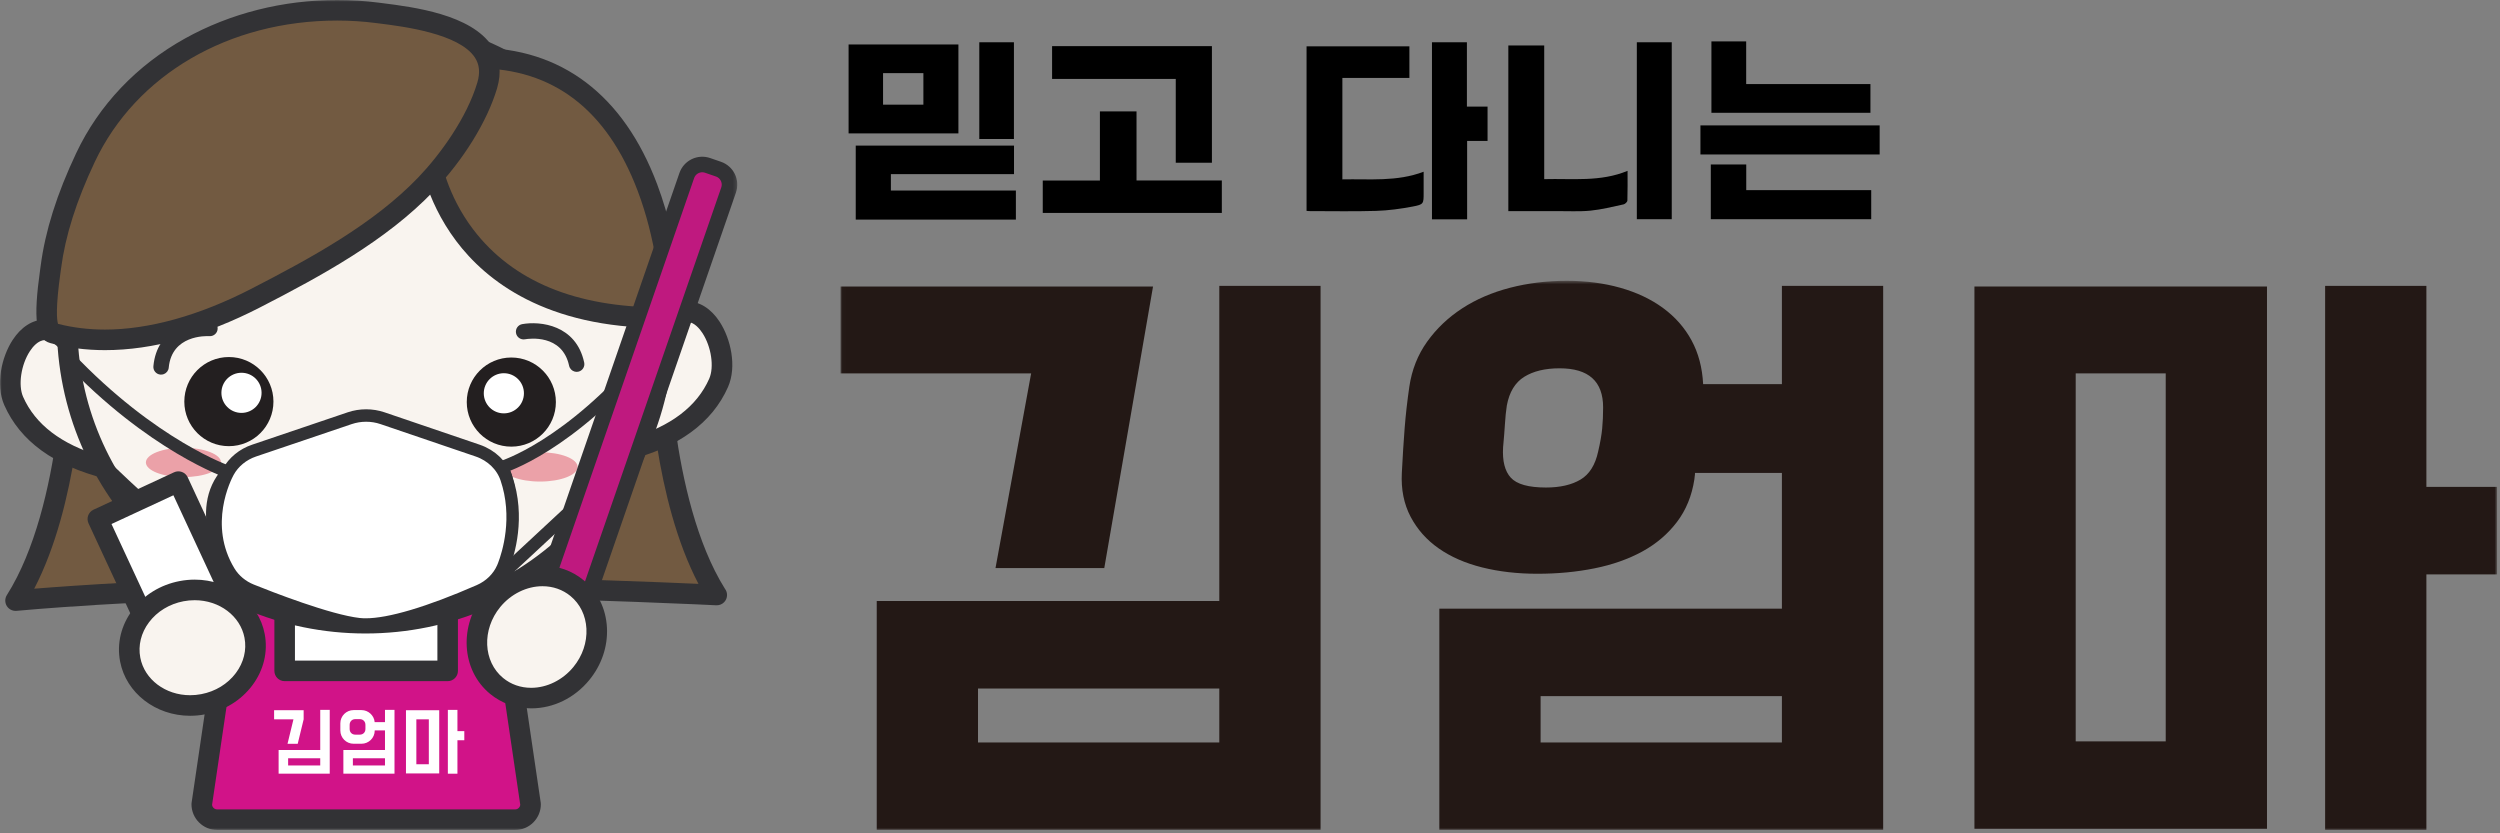 <svg viewBox="0 0 708 236" fill="none" xmlns="http://www.w3.org/2000/svg">
<rect x="0" y="0" width="708" height="236" fill="#808080" stroke="none"/>
<mask id="mask0_2700_5716" style="mask-type:luminance" maskUnits="userSpaceOnUse" x="0" y="0" width="209" height="236">
<path d="M0 235.049H208.797V-6.73702e-05H0V235.049Z" fill="white"/>
</mask>
<g mask="url(#mask0_2700_5716)">
<path d="M72.577 203.615H134.083V155.715H72.577V203.615Z" fill="white"/>
<path d="M75.489 200.702H131.171V158.623H75.489V200.702ZM134.083 206.529H72.577C70.97 206.529 69.665 205.224 69.665 203.615V155.714C69.665 154.105 70.97 152.802 72.577 152.802H134.083C135.693 152.802 136.996 154.105 136.996 155.714V203.615C136.996 205.224 135.693 206.529 134.083 206.529Z" fill="#323235"/>
<path d="M140.851 163.932H126.779V189.995H80.617V163.932H66.542L57.14 227.772C57.14 230.179 59.095 232.137 61.505 232.137H145.888C148.301 232.137 150.256 230.179 150.256 227.772L140.851 163.932Z" fill="#D11388"/>
<path d="M60.06 227.925C60.137 228.654 60.757 229.225 61.505 229.225H145.888C146.639 229.225 147.259 228.654 147.336 227.925L138.336 166.841H129.688V189.995C129.688 191.599 128.386 192.904 126.779 192.904H80.617C79.01 192.904 77.705 191.599 77.705 189.995V166.841H69.056L60.06 227.925ZM145.888 235.049H61.505C57.491 235.049 54.227 231.783 54.227 227.772C54.227 227.629 54.236 227.486 54.258 227.344L63.663 163.507C63.874 162.078 65.1 161.017 66.542 161.017H80.617C82.224 161.017 83.529 162.322 83.529 163.932V187.08H123.87V163.932C123.87 162.322 125.172 161.017 126.779 161.017H140.851C142.293 161.017 143.519 162.078 143.733 163.507L153.138 227.344C153.157 227.486 153.168 227.629 153.168 227.772C153.168 231.783 149.902 235.049 145.888 235.049Z" fill="#323235"/>
<path d="M85.438 92.571L21.115 95.974C21.115 95.974 21.173 143.548 4.405 170.094C4.405 170.094 37.071 166.946 87.376 166.074C86.518 143.998 85.435 114.647 85.438 92.571Z" fill="#725A41"/>
<path d="M23.986 98.738C23.742 108.735 21.995 143.043 9.689 166.718C20.802 165.824 47.858 163.927 84.352 163.214C83.436 139.421 82.613 115.089 82.534 95.642L23.986 98.738ZM4.403 173C3.399 173 2.459 172.484 1.924 171.618C1.343 170.672 1.348 169.474 1.943 168.536C18.074 142.999 18.206 96.443 18.203 95.977C18.203 94.427 19.415 93.147 20.962 93.064L85.284 89.664C86.085 89.632 86.861 89.911 87.442 90.46C88.021 91.011 88.35 91.773 88.35 92.574C88.347 113.177 89.279 140.022 90.285 165.961C90.316 166.743 90.028 167.502 89.49 168.073C88.956 168.643 88.21 168.969 87.425 168.986C37.811 169.844 5.008 172.956 4.682 172.992C4.589 173 4.496 173 4.403 173Z" fill="#323235"/>
<path d="M121.945 90.988L186.267 94.388C186.267 94.388 186.207 141.962 202.977 168.508C202.977 168.508 170.311 166.819 120.009 165.944C120.864 143.868 121.947 113.061 121.945 90.988Z" fill="#725A41"/>
<path d="M123.03 163.085C159.729 163.757 186.856 164.859 197.805 165.35C185.397 141.67 183.642 107.181 183.396 97.153L124.851 94.057C124.763 115.124 123.809 142.767 123.03 163.085ZM202.976 171.418H202.825C202.502 171.399 169.625 169.718 119.959 168.854C119.172 168.844 118.429 168.511 117.891 167.947C117.354 167.374 117.069 166.617 117.099 165.83C117.93 144.382 119.035 113.29 119.032 90.989C119.032 90.188 119.361 89.426 119.942 88.878C120.521 88.327 121.302 88.044 122.098 88.083L186.42 91.482C187.966 91.565 189.181 92.843 189.178 94.392C189.176 94.858 189.321 141.179 205.302 166.737C205.68 167.228 205.902 167.843 205.902 168.509C205.902 170.118 204.6 171.418 202.993 171.418H202.976Z" fill="#323235"/>
<path d="M19.217 97.007C8.986 85.493 -0.103 104.52 3.881 113.56C8.682 124.452 19.568 129.96 30.443 132.691C30.443 132.691 37.736 117.871 19.217 97.007Z" fill="#F9F4EF"/>
<path d="M12.735 96.324C10.797 96.324 9.22 98.293 8.455 99.469C5.954 103.305 5.096 109.099 6.544 112.384C9.996 120.218 17.388 125.85 28.532 129.151C29.544 124.583 29.988 113.528 17.04 98.937C15.979 97.744 14.37 96.324 12.735 96.324ZM30.446 135.604C30.21 135.604 29.972 135.573 29.736 135.516C15.291 131.888 5.694 124.896 1.216 114.734C-1.342 108.926 0.467 101.06 3.577 96.288C6.012 92.554 9.264 90.5 12.735 90.5C15.784 90.5 18.696 92.038 21.395 95.074C40.986 117.147 33.391 133.3 33.056 133.975C32.56 134.989 31.534 135.604 30.446 135.604Z" fill="#323235"/>
<path d="M188.181 91.866C198.406 80.349 207.501 99.379 203.517 108.42C198.715 119.308 187.827 124.82 176.952 127.551C176.952 127.551 169.658 112.73 188.181 91.866Z" fill="#F9F4EF"/>
<path d="M194.662 91.181C193.025 91.181 191.416 92.604 190.355 93.799C177.423 108.368 177.873 119.462 178.866 124.008C190.009 120.707 197.402 115.077 200.851 107.243C202.299 103.958 201.443 98.165 198.94 94.329C198.175 93.152 196.598 91.181 194.662 91.181ZM176.952 130.463C175.863 130.463 174.838 129.849 174.339 128.834C174.004 128.159 166.409 112.006 186.003 89.933C188.699 86.898 191.613 85.357 194.662 85.357C198.134 85.357 201.383 87.413 203.818 91.145C206.928 95.916 208.737 103.786 206.179 109.593C201.701 119.753 192.107 126.745 177.662 130.375C177.421 130.436 177.185 130.463 176.952 130.463Z" fill="#323235"/>
<path d="M187.994 91.999C187.994 138.66 150.165 176.492 103.501 176.492C56.835 176.492 19.006 138.66 19.006 91.999C19.006 45.333 56.835 7.504 103.501 7.504C150.165 7.504 187.994 45.333 187.994 91.999Z" fill="#F9F4EF"/>
<path d="M103.502 10.416C58.517 10.416 21.919 47.014 21.919 91.999C21.919 136.982 58.517 173.58 103.502 173.58C148.485 173.58 185.085 136.982 185.085 91.999C185.085 47.014 148.485 10.416 103.502 10.416ZM103.502 179.404C55.306 179.404 16.095 140.193 16.095 91.999C16.095 43.803 55.306 4.592 103.502 4.592C151.696 4.592 190.907 43.803 190.907 91.999C190.907 140.193 151.696 179.404 103.502 179.404Z" fill="#323235"/>
<path d="M121.541 43.117C121.541 43.117 126.436 91.492 190.316 89.924C190.316 89.924 190.201 8.795 126.287 17.011L121.541 43.117Z" fill="#725A41"/>
<path d="M124.486 43.193C124.783 45.211 126.565 55.198 134.037 65.011C145.172 79.635 163.094 87.046 187.303 87.049C186.982 81.25 185.702 67.562 180.599 54.068C171.879 31.024 156.568 19.338 135.092 19.338C133.047 19.338 130.927 19.447 128.764 19.658L124.486 43.193ZM187.314 92.873H187.306C154.586 92.87 137.657 79.503 129.217 68.288C120.02 56.07 118.698 43.922 118.646 43.412C118.619 43.141 118.627 42.867 118.679 42.598L123.42 16.491C123.648 15.243 124.66 14.287 125.915 14.122C129.055 13.719 132.14 13.516 135.093 13.516C158.946 13.516 176.582 26.875 186.097 52.151C193.122 70.802 193.229 89.149 193.229 89.92C193.232 91.502 191.971 92.796 190.388 92.835C189.349 92.859 188.326 92.873 187.314 92.873Z" fill="#323235"/>
<path d="M14.991 94.347C34.235 99.589 55.244 93.236 72.286 84.481C88.996 75.895 107.48 65.904 120.587 52.221C127.713 44.782 135.01 34.173 137.977 24.189C142.904 7.597 116.452 4.869 106.811 3.632C74.301 -0.549 38.935 13.479 24.235 44.56C19.573 54.417 15.806 64.82 14.396 75.712C14.062 78.278 11.594 93.42 14.991 94.347Z" fill="#725A41"/>
<path d="M16.432 91.715C20.619 92.79 25.088 93.336 29.728 93.336H29.73C42.124 93.336 56.38 89.379 70.954 81.891C88.072 73.097 105.843 63.409 118.484 50.209C124.602 43.826 132.197 33.42 135.186 23.362C136.011 20.587 135.784 18.279 134.492 16.302C130.056 9.501 114.251 7.505 107.5 6.655L106.439 6.521C102.841 6.057 99.158 5.822 95.501 5.822C64.828 5.822 38.53 21.144 26.868 45.806C21.619 56.9 18.488 66.804 17.284 76.086C17.254 76.314 17.21 76.634 17.153 77.035C15.705 87.279 16.103 90.643 16.432 91.715ZM29.73 99.16H29.725C24.321 99.16 19.105 98.485 14.227 97.156C10.103 96.031 9.36 90.553 11.387 76.218C11.439 75.847 11.482 75.548 11.51 75.337C12.79 65.442 16.092 54.967 21.603 43.316C28.03 29.727 38.689 18.509 52.429 10.878C65.24 3.762 80.134 0 95.501 0C99.406 0 103.338 0.25 107.182 0.746L108.229 0.878C117.048 1.991 133.456 4.064 139.37 13.121C141.616 16.568 142.087 20.571 140.766 25.021C137.98 34.41 131.221 45.331 122.691 54.237C109.422 68.088 91.174 78.052 73.617 87.071C58.004 95.091 43.238 99.16 29.73 99.16Z" fill="#323235"/>
<path d="M62.596 130.962C62.596 133.254 57.836 135.113 51.957 135.113C46.078 135.113 41.315 133.254 41.315 130.962C41.315 128.67 46.078 126.811 51.957 126.811C57.836 126.811 62.596 128.67 62.596 130.962Z" fill="#EBA1A8"/>
<path d="M163.574 132.228C163.574 134.521 158.811 136.377 152.932 136.377C147.056 136.377 142.293 134.521 142.293 132.228C142.293 129.934 147.056 128.077 152.932 128.077C158.811 128.077 163.574 129.934 163.574 132.228Z" fill="#EBA1A8"/>
<path d="M64.619 133.645C64.619 133.645 43.144 126.356 19.25 101.113C19.25 101.113 19.723 116.934 30.443 132.693C30.443 132.693 37.153 139.392 50.537 150.951L64.893 161.9C64.893 161.9 54.309 144.555 64.619 133.645Z" stroke="#323235" stroke-width="3.526" stroke-miterlimit="10"/>
<path d="M66.622 171.072L43.811 181.662L27.707 146.986L50.521 136.394L66.622 171.072Z" fill="white"/>
<path d="M31.575 148.401L45.222 177.798L62.755 169.657L49.105 140.26L31.575 148.401ZM43.81 184.576C43.47 184.576 43.133 184.513 42.809 184.395C42.083 184.132 41.493 183.589 41.167 182.89L25.068 148.211C24.391 146.753 25.025 145.022 26.483 144.345L49.294 133.753C49.993 133.429 50.797 133.393 51.521 133.659C52.245 133.923 52.837 134.466 53.16 135.168L69.261 169.846C69.939 171.302 69.305 173.032 67.847 173.709L45.036 184.302C44.647 184.483 44.227 184.576 43.81 184.576Z" fill="#323235"/>
<path d="M51.422 167.417C61.151 165.555 70.411 171.217 72.1 180.06C73.791 188.906 67.279 197.582 57.548 199.443C47.822 201.303 38.565 195.643 36.87 186.8C35.181 177.957 41.694 169.276 51.422 167.417Z" fill="#F9F4EF"/>
<path d="M55.138 169.977C54.085 169.977 53.021 170.073 51.971 170.276C47.979 171.041 44.507 173.158 42.193 176.237C39.945 179.234 39.07 182.794 39.733 186.251C40.91 192.416 46.843 196.885 53.839 196.885C54.889 196.885 55.955 196.786 57.003 196.583C60.995 195.821 64.467 193.704 66.781 190.622C69.029 187.628 69.904 184.072 69.24 180.608C68.064 174.447 62.13 169.977 55.138 169.977ZM53.839 202.709C44.052 202.709 35.717 196.246 34.014 187.348C33.037 182.254 34.29 177.066 37.537 172.741C40.721 168.502 45.459 165.596 50.877 164.559C52.283 164.29 53.718 164.15 55.138 164.15C64.922 164.15 73.26 170.614 74.96 179.517C75.933 184.606 74.683 189.794 71.437 194.118C68.253 198.36 63.515 201.264 58.097 202.3C56.688 202.574 55.256 202.709 53.839 202.709Z" fill="#323235"/>
<path d="M142.293 132.228C142.293 132.228 161.244 126.521 183.559 99.873C183.559 99.873 184.048 115.694 174.306 132.075C174.306 132.075 174.36 132.204 161.703 144.554L140.851 163.932C140.851 163.932 148.377 147.27 142.293 132.228Z" stroke="#323235" stroke-width="3.526" stroke-miterlimit="10"/>
<path d="M163.936 176.443C163.099 178.872 160.454 180.161 158.024 179.322L154.967 178.263C152.543 177.424 151.257 174.779 152.093 172.349L194.493 49.718C195.335 47.291 197.978 46.005 200.405 46.844L203.465 47.9C205.892 48.739 207.178 51.387 206.339 53.814L163.936 176.443Z" fill="#BF197F"/>
<path d="M163.936 176.443C163.099 178.872 160.454 180.161 158.024 179.322L154.967 178.263C152.543 177.424 151.257 174.778 152.093 172.349L194.493 49.718C195.335 47.291 197.978 46.005 200.405 46.844L203.465 47.9C205.892 48.739 207.178 51.387 206.339 53.814L163.936 176.443Z" stroke="#323235" stroke-width="4.406"/>
<path d="M139.425 170.06C145.707 162.404 156.445 160.825 163.406 166.539C170.366 172.251 170.914 183.087 164.63 190.743C158.348 198.401 147.61 199.978 140.65 194.264C133.691 188.552 133.14 177.716 139.425 170.06Z" fill="#F9F4EF"/>
<path d="M153.623 166.016C149.167 166.016 144.703 168.221 141.673 171.906C136.419 178.311 136.789 187.33 142.495 192.016C144.708 193.828 147.45 194.788 150.431 194.788C154.887 194.788 159.353 192.589 162.381 188.901C164.958 185.753 166.271 181.909 166.077 178.059C165.888 174.316 164.281 171.026 161.558 168.791C159.345 166.976 156.6 166.016 153.623 166.016ZM150.431 200.609C146.087 200.609 142.065 199.194 138.802 196.513C130.614 189.795 129.885 177.097 137.173 168.212C141.355 163.115 147.351 160.195 153.623 160.195C157.966 160.195 161.986 161.612 165.251 164.291C169.26 167.579 171.618 172.361 171.89 177.766C172.161 183.063 170.379 188.328 166.88 192.592C162.699 197.686 156.705 200.609 150.431 200.609Z" fill="#323235"/>
<path d="M162.751 105.236C161.981 105.036 161.353 104.416 161.172 103.585C159.233 94.52 149.738 95.902 148.66 96.089C147.475 96.297 146.343 95.505 146.132 94.32C145.921 93.136 146.705 92.006 147.89 91.792C152.96 90.876 163.157 91.97 165.444 102.672C165.696 103.852 164.948 105.011 163.769 105.264C163.418 105.338 163.075 105.327 162.751 105.236Z" fill="#323235"/>
<path d="M46.418 105.941C47.156 105.648 47.71 104.962 47.787 104.115C48.648 94.882 58.242 95.14 59.333 95.198C60.531 95.263 61.565 94.345 61.636 93.144C61.705 91.943 60.792 90.912 59.591 90.841C54.447 90.528 44.452 92.812 43.44 103.709C43.328 104.913 44.211 105.977 45.412 106.086C45.766 106.119 46.108 106.064 46.418 105.941Z" fill="#323235"/>
<path fill-rule="evenodd" clip-rule="evenodd" d="M77.439 113.734C77.439 120.704 71.787 126.355 64.817 126.355C57.847 126.355 52.198 120.704 52.198 113.734C52.198 106.764 57.847 101.112 64.817 101.112C71.787 101.112 77.439 106.764 77.439 113.734Z" fill="#231F20"/>
<path fill-rule="evenodd" clip-rule="evenodd" d="M74.077 111.249C74.077 114.389 71.532 116.934 68.39 116.934C65.25 116.934 62.703 114.389 62.703 111.249C62.703 108.107 65.25 105.565 68.39 105.565C71.532 105.565 74.077 108.107 74.077 111.249Z" fill="white"/>
<path d="M104.074 152.412C103.731 152.412 103.383 152.404 103.038 152.393C88.368 151.905 78.34 141.203 77.921 140.748C77.016 139.766 77.079 138.241 78.061 137.337C79.04 136.432 80.564 136.492 81.469 137.474C81.609 137.622 90.647 147.172 103.246 147.57C111.217 147.822 119.01 144.386 126.408 137.361C127.376 136.443 128.903 136.484 129.822 137.449C130.74 138.417 130.702 139.941 129.731 140.86C121.656 148.529 113.03 152.412 104.074 152.412Z" fill="#323235"/>
<path fill-rule="evenodd" clip-rule="evenodd" d="M157.426 113.869C157.426 120.839 151.774 126.49 144.805 126.49C137.834 126.49 132.186 120.839 132.186 113.869C132.186 106.898 137.834 101.247 144.805 101.247C151.774 101.247 157.426 106.898 157.426 113.869Z" fill="#231F20"/>
<path fill-rule="evenodd" clip-rule="evenodd" d="M148.378 111.38C148.378 114.52 145.833 117.064 142.691 117.064C139.551 117.064 137.007 114.52 137.007 111.38C137.007 108.24 139.551 105.696 142.691 105.696C145.833 105.696 148.378 108.24 148.378 111.38Z" fill="white"/>
<path d="M81.597 216.783H90.69V214.737H81.597V216.783ZM78.904 212.409H90.69V201.041H93.383V219.111H78.904V212.409ZM77.625 201.136H85.992V203.715L84.311 210.649H81.425L83.106 203.715H77.625V201.136Z" fill="white"/>
<path d="M99.936 216.783H109.029V214.737H99.936V216.783ZM103.491 205.301C103.491 204.82 103.341 204.422 103.041 204.118C102.74 203.81 102.348 203.658 101.864 203.658H100.643C100.159 203.658 99.766 203.81 99.466 204.118C99.169 204.422 99.019 204.82 99.019 205.301V206.427C99.019 206.913 99.169 207.303 99.466 207.603C99.766 207.903 100.159 208.051 100.643 208.051H101.864C102.348 208.051 102.74 207.903 103.041 207.603C103.341 207.303 103.491 206.913 103.491 206.427V205.301ZM102.362 201.098C102.857 201.098 103.324 201.189 103.757 201.365C104.188 201.546 104.571 201.787 104.903 202.091C105.234 202.396 105.507 202.758 105.724 203.17C105.941 203.584 106.067 204.027 106.105 204.501H109.029V201.041H111.722V219.111H97.243V212.409H109.029V206.849H106.124V206.868C106.124 207.389 106.026 207.88 105.829 208.339C105.631 208.796 105.364 209.194 105.026 209.532C104.688 209.87 104.291 210.137 103.833 210.335C103.374 210.532 102.883 210.63 102.362 210.63H100.147C99.624 210.63 99.133 210.532 98.676 210.335C98.216 210.137 97.816 209.87 97.481 209.532C97.143 209.194 96.876 208.796 96.678 208.339C96.481 207.88 96.383 207.389 96.383 206.868V204.844C96.383 204.32 96.481 203.832 96.678 203.382C96.876 202.929 97.143 202.534 97.481 202.196C97.816 201.86 98.216 201.594 98.676 201.393C99.133 201.198 99.624 201.098 100.147 201.098H102.362Z" fill="white"/>
<path d="M126.833 219.111V201.041H129.545V207.058H131.492V209.637H129.545V219.111H126.833ZM117.911 216.437H121.444V203.715H117.911V216.437ZM114.97 201.136H124.387V219.035H114.97V201.136Z" fill="white"/>
<path d="M103.581 176.865C102.947 176.865 102.344 176.836 101.785 176.778C101.738 176.773 101.691 176.769 101.644 176.764C93.027 175.789 76.179 169.185 71.221 167.184C68.543 166.103 66.321 164.248 64.894 161.899C56.849 148.659 63.8 135.141 64.619 133.643C66.15 130.844 68.78 128.684 71.976 127.601L99.042 118.434C100.54 117.927 102.112 117.674 103.683 117.674C105.262 117.674 106.84 117.929 108.344 118.442L135.276 127.609C139.189 128.941 142.207 131.87 143.442 135.536C143.875 136.818 144.23 138.137 144.501 139.459C146.729 150.36 142.868 159.715 142.421 160.746C141.165 163.638 138.769 165.986 135.711 167.322C121.424 173.566 110.314 176.865 103.581 176.865Z" fill="white"/>
<path d="M103.581 176.865C102.947 176.865 102.344 176.836 101.785 176.778C101.738 176.774 101.691 176.769 101.644 176.764C93.027 175.789 76.179 169.185 71.221 167.184C68.543 166.103 66.321 164.247 64.894 161.899C56.849 148.659 63.8 135.141 64.619 133.643C66.15 130.844 68.779 128.684 71.976 127.601L99.042 118.434C100.54 117.927 102.112 117.674 103.683 117.674C105.262 117.674 106.84 117.93 108.344 118.442L135.276 127.609C139.189 128.941 142.207 131.87 143.442 135.536C143.875 136.817 144.23 138.137 144.5 139.459C146.729 150.36 142.868 159.715 142.421 160.746C141.165 163.638 138.769 165.986 135.711 167.322C121.424 173.566 110.314 176.865 103.581 176.865Z" stroke="#323235" stroke-width="3.526" stroke-miterlimit="10"/>
</g>
<mask id="mask1_2700_5716" style="mask-type:luminance" maskUnits="userSpaceOnUse" x="238" y="79" width="470" height="157">
<path d="M238.023 235.049H707.16V79.523H238.023V235.049Z" fill="white"/>
</mask>
<g mask="url(#mask1_2700_5716)">
<path d="M373.985 174.666H345.305V80.96H373.985V174.666ZM276.971 210.257H345.305V194.993H276.971V210.257ZM373.985 235.039H248.292V170.211H373.985V235.039ZM238.023 81.139H326.54L312.731 160.873H281.928L292.019 105.742H238.023V81.139Z" fill="#231815"/>
<path d="M436.299 210.257H504.634V197.147H436.299V210.257ZM426.734 114.844C426.496 116.393 426.319 118.121 426.203 120.027C426.087 121.932 425.91 124.135 425.677 126.634C425.44 130.563 426.172 133.45 427.874 135.296C429.575 137.143 432.889 138.066 437.818 138.066C441.804 138.066 445.057 137.322 447.58 135.832C450.102 134.346 451.773 131.694 452.595 127.884C453.181 125.383 453.56 123.211 453.737 121.365C453.914 119.519 454.003 117.524 454.003 115.38C454.003 107.998 449.898 104.305 441.688 104.305C437.583 104.305 434.239 105.111 431.658 106.718C429.077 108.326 427.437 111.034 426.734 114.844ZM533.313 235.039H407.62V172.366H533.313V235.039ZM396.998 133.935C397.234 129.267 397.499 125.047 397.795 121.275C398.088 117.505 398.531 113.584 399.122 109.513C399.831 104.726 401.512 100.475 404.168 96.763C406.823 93.053 410.126 89.91 414.082 87.335C418.034 84.762 422.549 82.817 427.625 81.499C432.698 80.183 438.07 79.523 443.735 79.523C449.162 79.523 454.207 80.183 458.871 81.499C463.532 82.817 467.573 84.731 470.998 87.245C474.419 89.759 477.105 92.812 479.053 96.404C481 99.995 482.09 104.125 482.328 108.794H504.634V80.96H533.313V174.666H504.634V133.935H480.026C480.026 134.295 479.996 134.626 479.938 134.924C479.877 135.224 479.85 135.493 479.85 135.731C479.141 140.401 477.488 144.441 474.893 147.853C472.295 151.265 469.02 154.048 465.068 156.204C461.112 158.359 456.597 159.947 451.524 160.962C446.448 161.981 441.079 162.489 435.414 162.489C429.75 162.489 424.527 161.891 419.747 160.693C414.967 159.498 410.865 157.702 407.443 155.306C404.018 152.913 401.363 149.919 399.476 146.327C397.588 142.735 396.76 138.605 396.998 133.935Z" fill="#231815"/>
<path d="M707.159 162.669H687.154V235.049H658.475V80.96H687.154V137.886H707.159V162.669ZM587.839 209.957H613.331V105.742H587.839V209.957ZM642.011 234.738H559.159V81.139H642.011V234.738Z" fill="#231815"/>
</g>
<path d="M370.017 39.287C370.017 30.502 370.017 21.842 370.017 13.125C379.792 13.125 389.418 13.125 399.142 13.125C399.142 16.071 399.142 19.025 399.142 22.069C392.838 22.069 386.54 22.069 380.159 22.069C380.159 31.646 380.159 41.135 380.159 50.798C387.832 50.631 395.561 51.523 403.174 48.634C403.174 50.683 403.174 52.632 403.174 54.581C403.174 57.694 403.213 57.896 400.097 58.489C396.685 59.139 393.201 59.616 389.734 59.723C383.425 59.918 377.105 59.783 370.79 59.783C370.583 59.783 370.376 59.753 370.017 59.725C370.017 52.944 370.017 46.179 370.017 39.287Z" fill="black"/>
<path d="M260.228 62.184C254.212 62.184 248.322 62.184 242.345 62.184C242.345 55.173 242.345 48.248 242.345 41.238C257.251 41.238 272.175 41.238 287.167 41.238C287.167 43.909 287.167 46.54 287.167 49.322C275.552 49.322 263.956 49.322 252.299 49.322C252.299 50.928 252.299 52.384 252.299 53.964C264.091 53.964 275.862 53.964 287.698 53.964C287.698 56.723 287.698 59.361 287.698 62.184C278.593 62.184 269.474 62.184 260.228 62.184Z" fill="black"/>
<path d="M440.698 59.785C436.121 59.785 431.671 59.785 427.161 59.785C427.161 44.098 427.161 28.537 427.161 12.881C430.509 12.881 433.852 12.881 437.322 12.881C437.322 25.423 437.322 37.984 437.322 50.732C445.302 50.517 453.25 51.578 460.924 48.379C460.924 51.269 460.968 54.039 460.875 56.804C460.862 57.188 460.229 57.788 459.795 57.882C456.683 58.553 453.571 59.344 450.416 59.654C447.245 59.965 444.024 59.762 440.698 59.785Z" fill="black"/>
<path d="M304.461 51.124C306.855 51.124 309.123 51.124 311.494 51.124C311.494 44.579 311.494 38.115 311.494 31.545C314.976 31.545 318.356 31.545 321.864 31.545C321.864 38.008 321.864 44.509 321.864 51.104C329.975 51.104 337.961 51.104 346.022 51.104C346.022 54.209 346.022 57.219 346.022 60.308C329.139 60.308 312.27 60.308 295.309 60.308C295.309 57.303 295.309 54.298 295.309 51.124C298.309 51.124 301.322 51.124 304.461 51.124Z" fill="black"/>
<path d="M271.422 25.385C271.422 29.585 271.422 33.658 271.422 37.786C261 37.786 250.697 37.786 240.32 37.786C240.32 29.414 240.32 21.046 240.32 12.586C250.6 12.586 260.934 12.586 271.422 12.586C271.422 16.792 271.422 21.025 271.422 25.385ZM250.081 22.747C250.081 25.043 250.081 27.338 250.081 29.639C253.998 29.639 257.737 29.639 261.504 29.639C261.504 26.634 261.504 23.67 261.504 20.71C257.676 20.71 253.94 20.71 250.081 20.71C250.081 21.344 250.081 21.922 250.081 22.747Z" fill="black"/>
<path d="M303.449 13.066C316.752 13.066 329.928 13.066 343.214 13.066C343.214 24.074 343.214 35.033 343.214 46.091C339.873 46.091 336.492 46.091 332.975 46.091C332.975 38.239 332.975 30.351 332.975 22.357C321.24 22.357 309.64 22.357 297.951 22.357C297.951 19.245 297.951 16.238 297.951 13.066C299.73 13.066 301.527 13.066 303.449 13.066Z" fill="black"/>
<path d="M405.533 37.771C405.533 29.109 405.533 20.574 405.533 11.979C408.86 11.979 412.083 11.979 415.429 11.979C415.429 18.007 415.429 24.046 415.429 30.196C417.422 30.196 419.296 30.196 421.276 30.196C421.276 33.47 421.276 36.633 421.276 39.908C419.372 39.908 417.492 39.908 415.491 39.908C415.491 47.364 415.491 54.71 415.491 62.119C412.143 62.119 408.919 62.119 405.533 62.119C405.533 54.025 405.533 45.961 405.533 37.771Z" fill="black"/>
<path d="M463.551 21.846C463.551 18.487 463.551 15.255 463.551 11.969C466.905 11.969 470.134 11.969 473.441 11.969C473.441 28.652 473.441 45.306 473.441 62.072C470.219 62.072 466.97 62.072 463.551 62.072C463.551 48.713 463.551 35.342 463.551 21.846Z" fill="black"/>
<path d="M518.294 23.809C522.159 23.809 525.897 23.809 529.708 23.809C529.708 26.562 529.708 29.225 529.708 31.945C514.704 31.945 499.734 31.945 484.674 31.945C484.674 25.241 484.674 18.534 484.674 11.725C487.891 11.725 491.15 11.725 494.517 11.725C494.517 15.639 494.517 19.62 494.517 23.809C502.471 23.809 510.319 23.809 518.294 23.809Z" fill="black"/>
<path d="M492.003 46.584C492.884 46.584 493.639 46.584 494.538 46.584C494.538 48.993 494.538 51.366 494.538 53.855C506.406 53.855 518.131 53.855 529.929 53.855C529.929 56.645 529.929 59.317 529.929 62.086C514.801 62.086 499.677 62.086 484.5 62.086C484.5 56.955 484.5 51.873 484.5 46.584C486.955 46.584 489.416 46.584 492.003 46.584Z" fill="black"/>
<path d="M508.184 35.504C516.293 35.504 524.276 35.504 532.32 35.504C532.32 38.314 532.32 40.989 532.32 43.741C515.4 43.741 498.512 43.741 481.563 43.741C481.563 41.025 481.563 38.347 481.563 35.504C490.422 35.504 499.24 35.504 508.184 35.504Z" fill="black"/>
<path d="M284.739 39.369C282.22 39.369 279.827 39.369 277.336 39.369C277.336 30.203 277.336 21.113 277.336 11.969C280.598 11.969 283.827 11.969 287.145 11.969C287.145 21.071 287.145 30.164 287.145 39.369C286.36 39.369 285.612 39.369 284.739 39.369Z" fill="black"/>
</svg>
